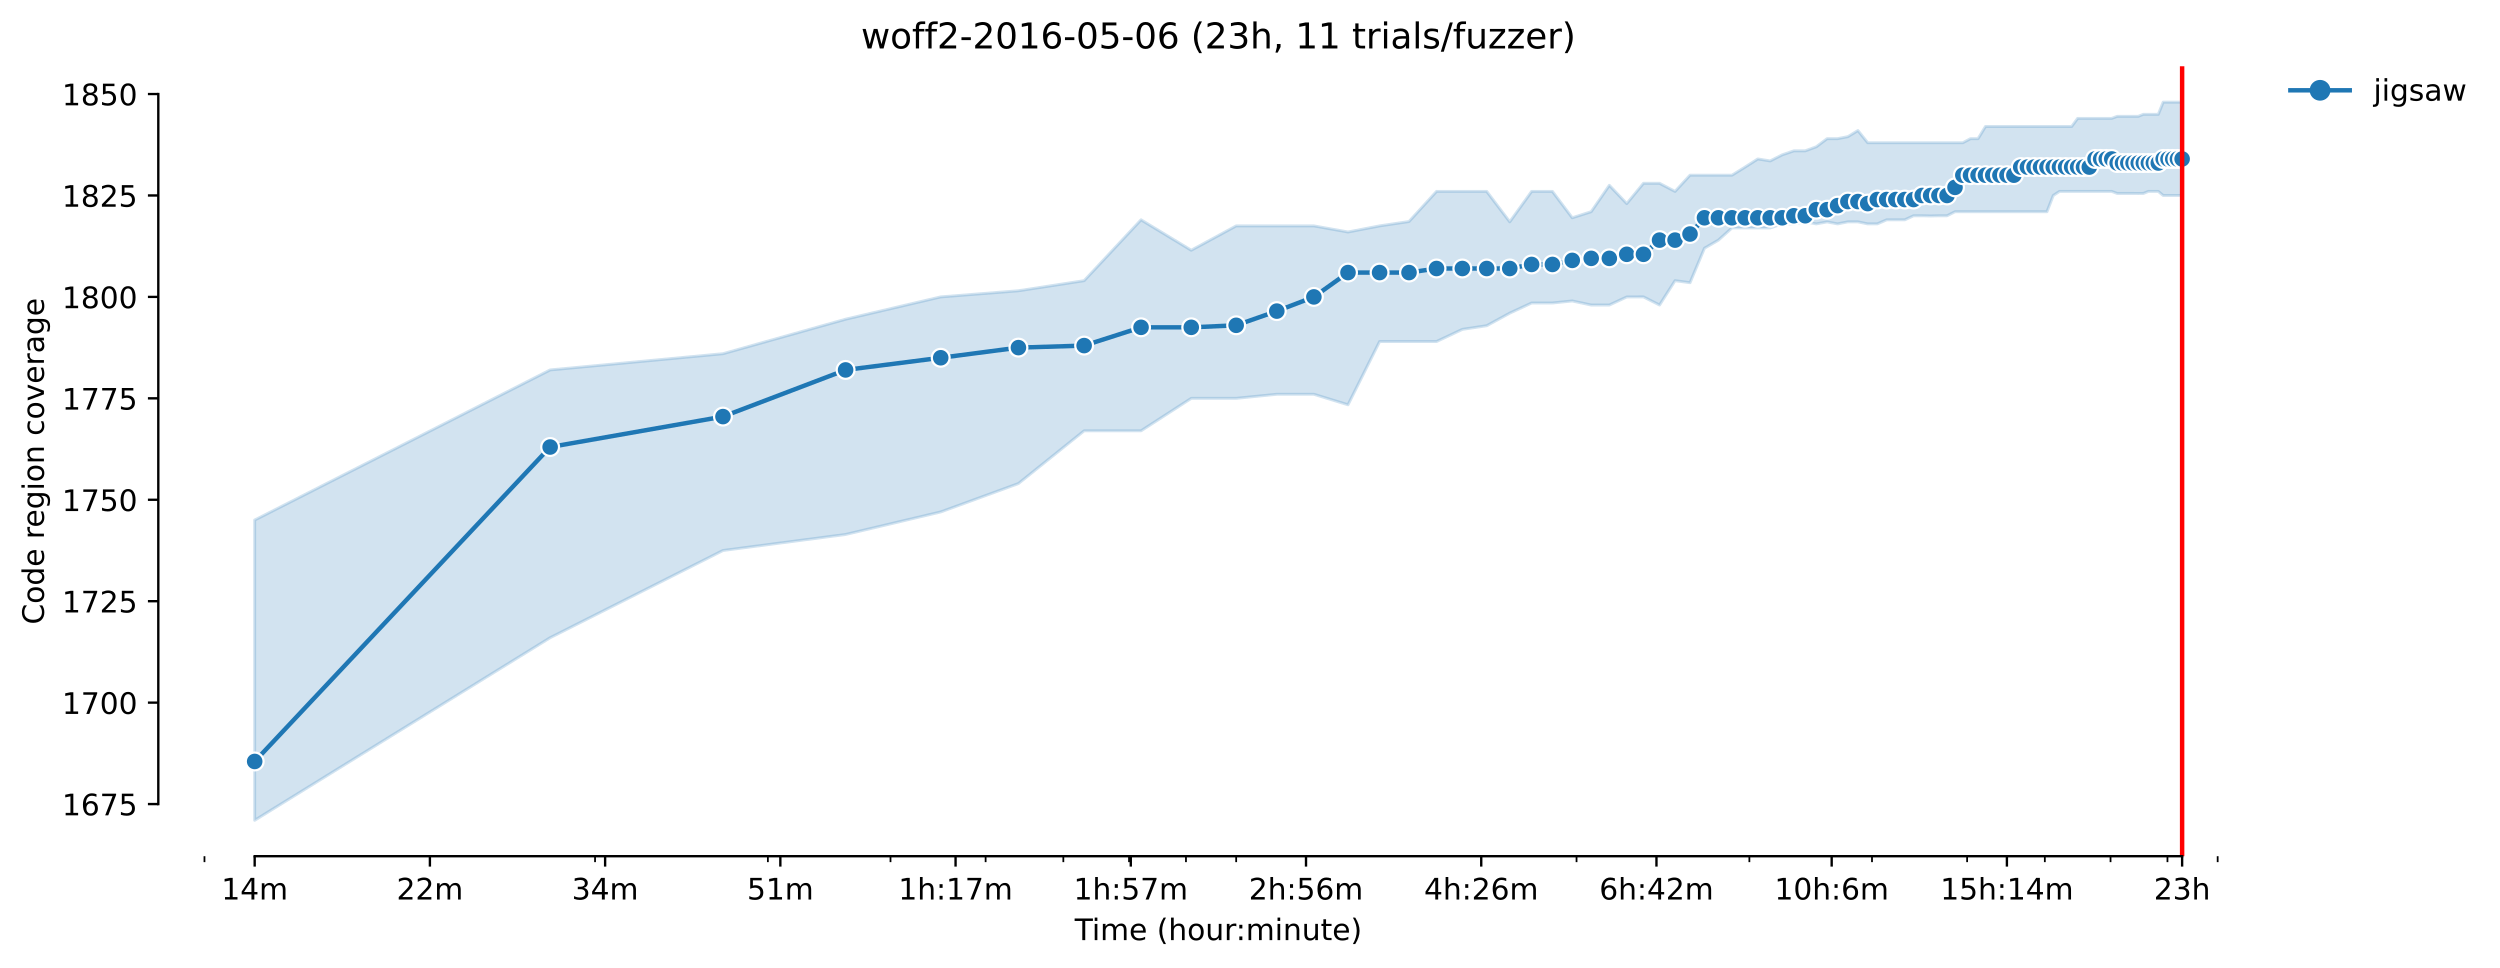 <?xml version="1.0" encoding="utf-8" standalone="no"?>
<!DOCTYPE svg PUBLIC "-//W3C//DTD SVG 1.1//EN"
  "http://www.w3.org/Graphics/SVG/1.1/DTD/svg11.dtd">
<!-- Created with matplotlib (https://matplotlib.org/) -->
<svg height="325.986pt" version="1.1" viewBox="0 0 842.188 325.986" width="842.188pt" xmlns="http://www.w3.org/2000/svg" xmlns:xlink="http://www.w3.org/1999/xlink">
 <defs>
  <style type="text/css">*{stroke-linecap:butt;stroke-linejoin:round;}</style>
 </defs>
 <g id="figure_1">
  <g id="patch_1">
   <path d="M 0 325.986 
L 842.188 325.986 
L 842.188 0 
L 0 0 
z
" style="fill:#ffffff;"/>
  </g>
  <g id="axes_1">
   <g id="patch_2">
    <path d="M 53.328 288.43 
L 767.568 288.43 
L 767.568 22.318 
L 53.328 22.318 
z
" style="fill:#ffffff;"/>
   </g>
   <g id="PolyCollection_1">
    <defs>
     <path d="M 85.794 -150.794 
L 85.794 -49.652 
L 185.326 -111.157 
L 243.55 -140.543 
L 284.859 -145.942 
L 316.902 -153.528 
L 343.082 -163.095 
L 365.218 -180.863 
L 384.392 -180.863 
L 401.305 -191.797 
L 416.435 -191.797 
L 430.121 -193.164 
L 442.615 -193.164 
L 454.109 -189.628 
L 464.751 -210.932 
L 474.658 -210.932 
L 483.925 -210.932 
L 492.631 -215.033 
L 500.838 -216.263 
L 508.602 -220.5 
L 515.968 -223.917 
L 522.974 -223.917 
L 529.654 -224.6 
L 536.037 -223.233 
L 542.148 -223.233 
L 548.01 -225.95 
L 553.642 -225.967 
L 559.061 -223.233 
L 564.284 -231.434 
L 569.323 -230.751 
L 574.191 -242.368 
L 578.899 -245.102 
L 583.458 -249.202 
L 587.877 -249.202 
L 592.164 -249.202 
L 596.326 -249.202 
L 600.371 -250.569 
L 604.306 -250.569 
L 608.135 -251.252 
L 611.865 -250.569 
L 615.501 -251.235 
L 619.046 -250.569 
L 622.507 -251.252 
L 625.885 -251.252 
L 629.187 -250.569 
L 632.414 -250.569 
L 635.57 -251.936 
L 638.658 -251.936 
L 641.681 -251.936 
L 644.642 -253.302 
L 647.543 -253.302 
L 650.387 -253.234 
L 653.175 -253.302 
L 655.91 -253.302 
L 658.594 -254.669 
L 661.229 -254.669 
L 663.817 -254.669 
L 666.358 -254.669 
L 668.855 -254.669 
L 671.31 -254.669 
L 673.724 -254.669 
L 676.097 -254.669 
L 678.432 -254.669 
L 680.73 -254.669 
L 682.991 -254.669 
L 685.217 -254.669 
L 687.41 -254.669 
L 689.569 -254.669 
L 691.696 -260.136 
L 693.793 -261.503 
L 695.859 -261.503 
L 697.896 -261.503 
L 699.904 -261.503 
L 701.885 -261.503 
L 703.839 -261.503 
L 705.766 -261.503 
L 707.668 -261.503 
L 709.545 -261.503 
L 711.398 -261.503 
L 713.227 -260.82 
L 715.033 -260.82 
L 716.817 -260.82 
L 718.579 -260.82 
L 720.32 -260.803 
L 722.04 -260.82 
L 723.739 -261.503 
L 725.418 -261.503 
L 727.078 -261.503 
L 728.72 -260.136 
L 730.342 -260.136 
L 731.947 -260.136 
L 733.533 -260.136 
L 735.103 -260.136 
L 735.103 -291.572 
L 735.103 -291.572 
L 733.533 -291.572 
L 731.947 -291.572 
L 730.342 -291.572 
L 728.72 -291.572 
L 727.078 -287.472 
L 725.418 -287.472 
L 723.739 -287.472 
L 722.04 -287.472 
L 720.32 -286.789 
L 718.579 -286.789 
L 716.817 -286.789 
L 715.033 -286.789 
L 713.227 -286.789 
L 711.398 -286.105 
L 709.545 -286.105 
L 707.668 -286.105 
L 705.766 -286.105 
L 703.839 -286.105 
L 701.885 -286.105 
L 699.904 -286.105 
L 697.896 -283.372 
L 695.859 -283.372 
L 693.793 -283.372 
L 691.696 -283.372 
L 689.569 -283.372 
L 687.41 -283.372 
L 685.217 -283.372 
L 682.991 -283.372 
L 680.73 -283.372 
L 678.432 -283.372 
L 676.097 -283.372 
L 673.724 -283.372 
L 671.31 -283.372 
L 668.855 -283.372 
L 666.358 -279.271 
L 663.817 -279.271 
L 661.229 -277.904 
L 658.594 -277.904 
L 655.91 -277.904 
L 653.175 -277.904 
L 650.387 -277.904 
L 647.543 -277.904 
L 644.642 -277.904 
L 641.681 -277.904 
L 638.658 -277.904 
L 635.57 -277.904 
L 632.414 -277.904 
L 629.187 -277.904 
L 625.885 -282.005 
L 622.507 -279.955 
L 619.046 -279.271 
L 615.501 -279.271 
L 611.865 -276.538 
L 608.135 -275.171 
L 604.306 -275.171 
L 600.371 -273.821 
L 596.326 -271.771 
L 592.164 -272.437 
L 587.877 -269.704 
L 583.458 -266.97 
L 578.899 -266.97 
L 574.191 -266.97 
L 569.323 -266.97 
L 564.284 -261.503 
L 559.061 -264.237 
L 553.642 -264.237 
L 548.01 -257.403 
L 542.148 -263.553 
L 536.037 -254.669 
L 529.654 -252.619 
L 522.974 -261.503 
L 515.968 -261.503 
L 508.602 -251.252 
L 500.838 -261.503 
L 492.631 -261.503 
L 483.925 -261.503 
L 474.658 -251.355 
L 464.751 -249.885 
L 454.109 -247.835 
L 442.615 -249.885 
L 430.121 -249.885 
L 416.435 -249.885 
L 401.305 -241.685 
L 384.392 -251.936 
L 365.218 -231.434 
L 343.082 -228.034 
L 316.902 -225.967 
L 284.859 -218.45 
L 243.55 -206.832 
L 185.326 -201.365 
L 85.794 -150.794 
z
" id="m6a0974ad6f" style="stroke:#1f77b4;stroke-opacity:0.2;"/>
    </defs>
    <g clip-path="url(#pe50d984e13)">
     <use style="fill:#1f77b4;fill-opacity:0.2;stroke:#1f77b4;stroke-opacity:0.2;" x="0" xlink:href="#m6a0974ad6f" y="325.986"/>
    </g>
   </g>
   <g id="matplotlib.axis_1">
    <g id="xtick_1">
     <g id="line2d_1">
      <defs>
       <path d="M 0 0 
L 0 3.5 
" id="m146c38cf4c" style="stroke:#000000;stroke-width:0.8;"/>
      </defs>
      <g>
       <use style="stroke:#000000;stroke-width:0.8;" x="85.794" xlink:href="#m146c38cf4c" y="288.43"/>
      </g>
     </g>
     <g id="text_1">
      <!-- 14m -->
      <g transform="translate(74.561 303.029)scale(0.1 -0.1)">
       <defs>
        <path d="M 12.406 8.297 
L 28.516 8.297 
L 28.516 63.922 
L 10.984 60.406 
L 10.984 69.391 
L 28.422 72.906 
L 38.281 72.906 
L 38.281 8.297 
L 54.391 8.297 
L 54.391 0 
L 12.406 0 
z
" id="DejaVuSans-49"/>
        <path d="M 37.797 64.312 
L 12.891 25.391 
L 37.797 25.391 
z
M 35.203 72.906 
L 47.609 72.906 
L 47.609 25.391 
L 58.016 25.391 
L 58.016 17.188 
L 47.609 17.188 
L 47.609 0 
L 37.797 0 
L 37.797 17.188 
L 4.891 17.188 
L 4.891 26.703 
z
" id="DejaVuSans-52"/>
        <path d="M 52 44.188 
Q 55.375 50.25 60.062 53.125 
Q 64.75 56 71.094 56 
Q 79.641 56 84.281 50.016 
Q 88.922 44.047 88.922 33.016 
L 88.922 0 
L 79.891 0 
L 79.891 32.719 
Q 79.891 40.578 77.094 44.375 
Q 74.312 48.188 68.609 48.188 
Q 61.625 48.188 57.562 43.547 
Q 53.516 38.922 53.516 30.906 
L 53.516 0 
L 44.484 0 
L 44.484 32.719 
Q 44.484 40.625 41.703 44.406 
Q 38.922 48.188 33.109 48.188 
Q 26.219 48.188 22.156 43.531 
Q 18.109 38.875 18.109 30.906 
L 18.109 0 
L 9.078 0 
L 9.078 54.688 
L 18.109 54.688 
L 18.109 46.188 
Q 21.188 51.219 25.484 53.609 
Q 29.781 56 35.688 56 
Q 41.656 56 45.828 52.969 
Q 50 49.953 52 44.188 
z
" id="DejaVuSans-109"/>
       </defs>
       <use xlink:href="#DejaVuSans-49"/>
       <use x="63.623" xlink:href="#DejaVuSans-52"/>
       <use x="127.246" xlink:href="#DejaVuSans-109"/>
      </g>
     </g>
    </g>
    <g id="xtick_2">
     <g id="line2d_2">
      <g>
       <use style="stroke:#000000;stroke-width:0.8;" x="144.822" xlink:href="#m146c38cf4c" y="288.43"/>
      </g>
     </g>
     <g id="text_2">
      <!-- 22m -->
      <g transform="translate(133.589 303.029)scale(0.1 -0.1)">
       <defs>
        <path d="M 19.188 8.297 
L 53.609 8.297 
L 53.609 0 
L 7.328 0 
L 7.328 8.297 
Q 12.938 14.109 22.625 23.891 
Q 32.328 33.688 34.812 36.531 
Q 39.547 41.844 41.422 45.531 
Q 43.312 49.219 43.312 52.781 
Q 43.312 58.594 39.234 62.25 
Q 35.156 65.922 28.609 65.922 
Q 23.969 65.922 18.812 64.312 
Q 13.672 62.703 7.812 59.422 
L 7.812 69.391 
Q 13.766 71.781 18.938 73 
Q 24.125 74.219 28.422 74.219 
Q 39.75 74.219 46.484 68.547 
Q 53.219 62.891 53.219 53.422 
Q 53.219 48.922 51.531 44.891 
Q 49.859 40.875 45.406 35.406 
Q 44.188 33.984 37.641 27.219 
Q 31.109 20.453 19.188 8.297 
z
" id="DejaVuSans-50"/>
       </defs>
       <use xlink:href="#DejaVuSans-50"/>
       <use x="63.623" xlink:href="#DejaVuSans-50"/>
       <use x="127.246" xlink:href="#DejaVuSans-109"/>
      </g>
     </g>
    </g>
    <g id="xtick_3">
     <g id="line2d_3">
      <g>
       <use style="stroke:#000000;stroke-width:0.8;" x="203.85" xlink:href="#m146c38cf4c" y="288.43"/>
      </g>
     </g>
     <g id="text_3">
      <!-- 34m -->
      <g transform="translate(192.617 303.029)scale(0.1 -0.1)">
       <defs>
        <path d="M 40.578 39.312 
Q 47.656 37.797 51.625 33 
Q 55.609 28.219 55.609 21.188 
Q 55.609 10.406 48.188 4.484 
Q 40.766 -1.422 27.094 -1.422 
Q 22.516 -1.422 17.656 -0.516 
Q 12.797 0.391 7.625 2.203 
L 7.625 11.719 
Q 11.719 9.328 16.594 8.109 
Q 21.484 6.891 26.812 6.891 
Q 36.078 6.891 40.938 10.547 
Q 45.797 14.203 45.797 21.188 
Q 45.797 27.641 41.281 31.266 
Q 36.766 34.906 28.719 34.906 
L 20.219 34.906 
L 20.219 43.016 
L 29.109 43.016 
Q 36.375 43.016 40.234 45.922 
Q 44.094 48.828 44.094 54.297 
Q 44.094 59.906 40.109 62.906 
Q 36.141 65.922 28.719 65.922 
Q 24.656 65.922 20.016 65.031 
Q 15.375 64.156 9.812 62.312 
L 9.812 71.094 
Q 15.438 72.656 20.344 73.438 
Q 25.25 74.219 29.594 74.219 
Q 40.828 74.219 47.359 69.109 
Q 53.906 64.016 53.906 55.328 
Q 53.906 49.266 50.438 45.094 
Q 46.969 40.922 40.578 39.312 
z
" id="DejaVuSans-51"/>
       </defs>
       <use xlink:href="#DejaVuSans-51"/>
       <use x="63.623" xlink:href="#DejaVuSans-52"/>
       <use x="127.246" xlink:href="#DejaVuSans-109"/>
      </g>
     </g>
    </g>
    <g id="xtick_4">
     <g id="line2d_4">
      <g>
       <use style="stroke:#000000;stroke-width:0.8;" x="262.878" xlink:href="#m146c38cf4c" y="288.43"/>
      </g>
     </g>
     <g id="text_4">
      <!-- 51m -->
      <g transform="translate(251.646 303.029)scale(0.1 -0.1)">
       <defs>
        <path d="M 10.797 72.906 
L 49.516 72.906 
L 49.516 64.594 
L 19.828 64.594 
L 19.828 46.734 
Q 21.969 47.469 24.109 47.828 
Q 26.266 48.188 28.422 48.188 
Q 40.625 48.188 47.75 41.5 
Q 54.891 34.812 54.891 23.391 
Q 54.891 11.625 47.562 5.094 
Q 40.234 -1.422 26.906 -1.422 
Q 22.312 -1.422 17.547 -0.641 
Q 12.797 0.141 7.719 1.703 
L 7.719 11.625 
Q 12.109 9.234 16.797 8.062 
Q 21.484 6.891 26.703 6.891 
Q 35.156 6.891 40.078 11.328 
Q 45.016 15.766 45.016 23.391 
Q 45.016 31 40.078 35.438 
Q 35.156 39.891 26.703 39.891 
Q 22.75 39.891 18.812 39.016 
Q 14.891 38.141 10.797 36.281 
z
" id="DejaVuSans-53"/>
       </defs>
       <use xlink:href="#DejaVuSans-53"/>
       <use x="63.623" xlink:href="#DejaVuSans-49"/>
       <use x="127.246" xlink:href="#DejaVuSans-109"/>
      </g>
     </g>
    </g>
    <g id="xtick_5">
     <g id="line2d_5">
      <g>
       <use style="stroke:#000000;stroke-width:0.8;" x="321.907" xlink:href="#m146c38cf4c" y="288.43"/>
      </g>
     </g>
     <g id="text_5">
      <!-- 1h:17m -->
      <g transform="translate(302.639 303.029)scale(0.1 -0.1)">
       <defs>
        <path d="M 54.891 33.016 
L 54.891 0 
L 45.906 0 
L 45.906 32.719 
Q 45.906 40.484 42.875 44.328 
Q 39.844 48.188 33.797 48.188 
Q 26.516 48.188 22.312 43.547 
Q 18.109 38.922 18.109 30.906 
L 18.109 0 
L 9.078 0 
L 9.078 75.984 
L 18.109 75.984 
L 18.109 46.188 
Q 21.344 51.125 25.703 53.562 
Q 30.078 56 35.797 56 
Q 45.219 56 50.047 50.172 
Q 54.891 44.344 54.891 33.016 
z
" id="DejaVuSans-104"/>
        <path d="M 11.719 12.406 
L 22.016 12.406 
L 22.016 0 
L 11.719 0 
z
M 11.719 51.703 
L 22.016 51.703 
L 22.016 39.312 
L 11.719 39.312 
z
" id="DejaVuSans-58"/>
        <path d="M 8.203 72.906 
L 55.078 72.906 
L 55.078 68.703 
L 28.609 0 
L 18.312 0 
L 43.219 64.594 
L 8.203 64.594 
z
" id="DejaVuSans-55"/>
       </defs>
       <use xlink:href="#DejaVuSans-49"/>
       <use x="63.623" xlink:href="#DejaVuSans-104"/>
       <use x="127.002" xlink:href="#DejaVuSans-58"/>
       <use x="160.693" xlink:href="#DejaVuSans-49"/>
       <use x="224.316" xlink:href="#DejaVuSans-55"/>
       <use x="287.939" xlink:href="#DejaVuSans-109"/>
      </g>
     </g>
    </g>
    <g id="xtick_6">
     <g id="line2d_6">
      <g>
       <use style="stroke:#000000;stroke-width:0.8;" x="380.935" xlink:href="#m146c38cf4c" y="288.43"/>
      </g>
     </g>
     <g id="text_6">
      <!-- 1h:57m -->
      <g transform="translate(361.668 303.029)scale(0.1 -0.1)">
       <use xlink:href="#DejaVuSans-49"/>
       <use x="63.623" xlink:href="#DejaVuSans-104"/>
       <use x="127.002" xlink:href="#DejaVuSans-58"/>
       <use x="160.693" xlink:href="#DejaVuSans-53"/>
       <use x="224.316" xlink:href="#DejaVuSans-55"/>
       <use x="287.939" xlink:href="#DejaVuSans-109"/>
      </g>
     </g>
    </g>
    <g id="xtick_7">
     <g id="line2d_7">
      <g>
       <use style="stroke:#000000;stroke-width:0.8;" x="439.963" xlink:href="#m146c38cf4c" y="288.43"/>
      </g>
     </g>
     <g id="text_7">
      <!-- 2h:56m -->
      <g transform="translate(420.696 303.029)scale(0.1 -0.1)">
       <defs>
        <path d="M 33.016 40.375 
Q 26.375 40.375 22.484 35.828 
Q 18.609 31.297 18.609 23.391 
Q 18.609 15.531 22.484 10.953 
Q 26.375 6.391 33.016 6.391 
Q 39.656 6.391 43.531 10.953 
Q 47.406 15.531 47.406 23.391 
Q 47.406 31.297 43.531 35.828 
Q 39.656 40.375 33.016 40.375 
z
M 52.594 71.297 
L 52.594 62.312 
Q 48.875 64.062 45.094 64.984 
Q 41.312 65.922 37.594 65.922 
Q 27.828 65.922 22.672 59.328 
Q 17.531 52.734 16.797 39.406 
Q 19.672 43.656 24.016 45.922 
Q 28.375 48.188 33.594 48.188 
Q 44.578 48.188 50.953 41.516 
Q 57.328 34.859 57.328 23.391 
Q 57.328 12.156 50.688 5.359 
Q 44.047 -1.422 33.016 -1.422 
Q 20.359 -1.422 13.672 8.266 
Q 6.984 17.969 6.984 36.375 
Q 6.984 53.656 15.188 63.938 
Q 23.391 74.219 37.203 74.219 
Q 40.922 74.219 44.703 73.484 
Q 48.484 72.75 52.594 71.297 
z
" id="DejaVuSans-54"/>
       </defs>
       <use xlink:href="#DejaVuSans-50"/>
       <use x="63.623" xlink:href="#DejaVuSans-104"/>
       <use x="127.002" xlink:href="#DejaVuSans-58"/>
       <use x="160.693" xlink:href="#DejaVuSans-53"/>
       <use x="224.316" xlink:href="#DejaVuSans-54"/>
       <use x="287.939" xlink:href="#DejaVuSans-109"/>
      </g>
     </g>
    </g>
    <g id="xtick_8">
     <g id="line2d_8">
      <g>
       <use style="stroke:#000000;stroke-width:0.8;" x="498.991" xlink:href="#m146c38cf4c" y="288.43"/>
      </g>
     </g>
     <g id="text_8">
      <!-- 4h:26m -->
      <g transform="translate(479.724 303.029)scale(0.1 -0.1)">
       <use xlink:href="#DejaVuSans-52"/>
       <use x="63.623" xlink:href="#DejaVuSans-104"/>
       <use x="127.002" xlink:href="#DejaVuSans-58"/>
       <use x="160.693" xlink:href="#DejaVuSans-50"/>
       <use x="224.316" xlink:href="#DejaVuSans-54"/>
       <use x="287.939" xlink:href="#DejaVuSans-109"/>
      </g>
     </g>
    </g>
    <g id="xtick_9">
     <g id="line2d_9">
      <g>
       <use style="stroke:#000000;stroke-width:0.8;" x="558.02" xlink:href="#m146c38cf4c" y="288.43"/>
      </g>
     </g>
     <g id="text_9">
      <!-- 6h:42m -->
      <g transform="translate(538.752 303.029)scale(0.1 -0.1)">
       <use xlink:href="#DejaVuSans-54"/>
       <use x="63.623" xlink:href="#DejaVuSans-104"/>
       <use x="127.002" xlink:href="#DejaVuSans-58"/>
       <use x="160.693" xlink:href="#DejaVuSans-52"/>
       <use x="224.316" xlink:href="#DejaVuSans-50"/>
       <use x="287.939" xlink:href="#DejaVuSans-109"/>
      </g>
     </g>
    </g>
    <g id="xtick_10">
     <g id="line2d_10">
      <g>
       <use style="stroke:#000000;stroke-width:0.8;" x="617.048" xlink:href="#m146c38cf4c" y="288.43"/>
      </g>
     </g>
     <g id="text_10">
      <!-- 10h:6m -->
      <g transform="translate(597.781 303.029)scale(0.1 -0.1)">
       <defs>
        <path d="M 31.781 66.406 
Q 24.172 66.406 20.328 58.906 
Q 16.5 51.422 16.5 36.375 
Q 16.5 21.391 20.328 13.891 
Q 24.172 6.391 31.781 6.391 
Q 39.453 6.391 43.281 13.891 
Q 47.125 21.391 47.125 36.375 
Q 47.125 51.422 43.281 58.906 
Q 39.453 66.406 31.781 66.406 
z
M 31.781 74.219 
Q 44.047 74.219 50.516 64.516 
Q 56.984 54.828 56.984 36.375 
Q 56.984 17.969 50.516 8.266 
Q 44.047 -1.422 31.781 -1.422 
Q 19.531 -1.422 13.062 8.266 
Q 6.594 17.969 6.594 36.375 
Q 6.594 54.828 13.062 64.516 
Q 19.531 74.219 31.781 74.219 
z
" id="DejaVuSans-48"/>
       </defs>
       <use xlink:href="#DejaVuSans-49"/>
       <use x="63.623" xlink:href="#DejaVuSans-48"/>
       <use x="127.246" xlink:href="#DejaVuSans-104"/>
       <use x="190.625" xlink:href="#DejaVuSans-58"/>
       <use x="224.316" xlink:href="#DejaVuSans-54"/>
       <use x="287.939" xlink:href="#DejaVuSans-109"/>
      </g>
     </g>
    </g>
    <g id="xtick_11">
     <g id="line2d_11">
      <g>
       <use style="stroke:#000000;stroke-width:0.8;" x="676.076" xlink:href="#m146c38cf4c" y="288.43"/>
      </g>
     </g>
     <g id="text_11">
      <!-- 15h:14m -->
      <g transform="translate(653.628 303.029)scale(0.1 -0.1)">
       <use xlink:href="#DejaVuSans-49"/>
       <use x="63.623" xlink:href="#DejaVuSans-53"/>
       <use x="127.246" xlink:href="#DejaVuSans-104"/>
       <use x="190.625" xlink:href="#DejaVuSans-58"/>
       <use x="224.316" xlink:href="#DejaVuSans-49"/>
       <use x="287.939" xlink:href="#DejaVuSans-52"/>
       <use x="351.562" xlink:href="#DejaVuSans-109"/>
      </g>
     </g>
    </g>
    <g id="xtick_12">
     <g id="line2d_12">
      <g>
       <use style="stroke:#000000;stroke-width:0.8;" x="735.104" xlink:href="#m146c38cf4c" y="288.43"/>
      </g>
     </g>
     <g id="text_12">
      <!-- 23h -->
      <g transform="translate(725.573 303.029)scale(0.1 -0.1)">
       <use xlink:href="#DejaVuSans-50"/>
       <use x="63.623" xlink:href="#DejaVuSans-51"/>
       <use x="127.246" xlink:href="#DejaVuSans-104"/>
      </g>
     </g>
    </g>
    <g id="xtick_13">
     <g id="line2d_13">
      <defs>
       <path d="M 0 0 
L 0 2 
" id="m4f43261b16" style="stroke:#000000;stroke-width:0.6;"/>
      </defs>
      <g>
       <use style="stroke:#000000;stroke-width:0.6;" x="68.88" xlink:href="#m4f43261b16" y="288.43"/>
      </g>
     </g>
    </g>
    <g id="xtick_14">
     <g id="line2d_14">
      <g>
       <use style="stroke:#000000;stroke-width:0.6;" x="200.456" xlink:href="#m4f43261b16" y="288.43"/>
      </g>
     </g>
    </g>
    <g id="xtick_15">
     <g id="line2d_15">
      <g>
       <use style="stroke:#000000;stroke-width:0.6;" x="258.679" xlink:href="#m4f43261b16" y="288.43"/>
      </g>
     </g>
    </g>
    <g id="xtick_16">
     <g id="line2d_16">
      <g>
       <use style="stroke:#000000;stroke-width:0.6;" x="299.989" xlink:href="#m4f43261b16" y="288.43"/>
      </g>
     </g>
    </g>
    <g id="xtick_17">
     <g id="line2d_17">
      <g>
       <use style="stroke:#000000;stroke-width:0.6;" x="332.031" xlink:href="#m4f43261b16" y="288.43"/>
      </g>
     </g>
    </g>
    <g id="xtick_18">
     <g id="line2d_18">
      <g>
       <use style="stroke:#000000;stroke-width:0.6;" x="358.212" xlink:href="#m4f43261b16" y="288.43"/>
      </g>
     </g>
    </g>
    <g id="xtick_19">
     <g id="line2d_19">
      <g>
       <use style="stroke:#000000;stroke-width:0.6;" x="380.347" xlink:href="#m4f43261b16" y="288.43"/>
      </g>
     </g>
    </g>
    <g id="xtick_20">
     <g id="line2d_20">
      <g>
       <use style="stroke:#000000;stroke-width:0.6;" x="399.522" xlink:href="#m4f43261b16" y="288.43"/>
      </g>
     </g>
    </g>
    <g id="xtick_21">
     <g id="line2d_21">
      <g>
       <use style="stroke:#000000;stroke-width:0.6;" x="416.435" xlink:href="#m4f43261b16" y="288.43"/>
      </g>
     </g>
    </g>
    <g id="xtick_22">
     <g id="line2d_22">
      <g>
       <use style="stroke:#000000;stroke-width:0.6;" x="531.097" xlink:href="#m4f43261b16" y="288.43"/>
      </g>
     </g>
    </g>
    <g id="xtick_23">
     <g id="line2d_23">
      <g>
       <use style="stroke:#000000;stroke-width:0.6;" x="589.32" xlink:href="#m4f43261b16" y="288.43"/>
      </g>
     </g>
    </g>
    <g id="xtick_24">
     <g id="line2d_24">
      <g>
       <use style="stroke:#000000;stroke-width:0.6;" x="630.63" xlink:href="#m4f43261b16" y="288.43"/>
      </g>
     </g>
    </g>
    <g id="xtick_25">
     <g id="line2d_25">
      <g>
       <use style="stroke:#000000;stroke-width:0.6;" x="662.672" xlink:href="#m4f43261b16" y="288.43"/>
      </g>
     </g>
    </g>
    <g id="xtick_26">
     <g id="line2d_26">
      <g>
       <use style="stroke:#000000;stroke-width:0.6;" x="688.853" xlink:href="#m4f43261b16" y="288.43"/>
      </g>
     </g>
    </g>
    <g id="xtick_27">
     <g id="line2d_27">
      <g>
       <use style="stroke:#000000;stroke-width:0.6;" x="710.988" xlink:href="#m4f43261b16" y="288.43"/>
      </g>
     </g>
    </g>
    <g id="xtick_28">
     <g id="line2d_28">
      <g>
       <use style="stroke:#000000;stroke-width:0.6;" x="730.163" xlink:href="#m4f43261b16" y="288.43"/>
      </g>
     </g>
    </g>
    <g id="xtick_29">
     <g id="line2d_29">
      <g>
       <use style="stroke:#000000;stroke-width:0.6;" x="747.076" xlink:href="#m4f43261b16" y="288.43"/>
      </g>
     </g>
    </g>
    <g id="text_13">
     <!-- Time (hour:minute) -->
     <g transform="translate(362.041 316.707)scale(0.1 -0.1)">
      <defs>
       <path d="M -0.297 72.906 
L 61.375 72.906 
L 61.375 64.594 
L 35.5 64.594 
L 35.5 0 
L 25.594 0 
L 25.594 64.594 
L -0.297 64.594 
z
" id="DejaVuSans-84"/>
       <path d="M 9.422 54.688 
L 18.406 54.688 
L 18.406 0 
L 9.422 0 
z
M 9.422 75.984 
L 18.406 75.984 
L 18.406 64.594 
L 9.422 64.594 
z
" id="DejaVuSans-105"/>
       <path d="M 56.203 29.594 
L 56.203 25.203 
L 14.891 25.203 
Q 15.484 15.922 20.484 11.062 
Q 25.484 6.203 34.422 6.203 
Q 39.594 6.203 44.453 7.469 
Q 49.312 8.734 54.109 11.281 
L 54.109 2.781 
Q 49.266 0.734 44.188 -0.344 
Q 39.109 -1.422 33.891 -1.422 
Q 20.797 -1.422 13.156 6.188 
Q 5.516 13.812 5.516 26.812 
Q 5.516 40.234 12.766 48.109 
Q 20.016 56 32.328 56 
Q 43.359 56 49.781 48.891 
Q 56.203 41.797 56.203 29.594 
z
M 47.219 32.234 
Q 47.125 39.594 43.094 43.984 
Q 39.062 48.391 32.422 48.391 
Q 24.906 48.391 20.391 44.141 
Q 15.875 39.891 15.188 32.172 
z
" id="DejaVuSans-101"/>
       <path id="DejaVuSans-32"/>
       <path d="M 31 75.875 
Q 24.469 64.656 21.281 53.656 
Q 18.109 42.672 18.109 31.391 
Q 18.109 20.125 21.312 9.062 
Q 24.516 -2 31 -13.188 
L 23.188 -13.188 
Q 15.875 -1.703 12.234 9.375 
Q 8.594 20.453 8.594 31.391 
Q 8.594 42.281 12.203 53.312 
Q 15.828 64.359 23.188 75.875 
z
" id="DejaVuSans-40"/>
       <path d="M 30.609 48.391 
Q 23.391 48.391 19.188 42.75 
Q 14.984 37.109 14.984 27.297 
Q 14.984 17.484 19.156 11.844 
Q 23.344 6.203 30.609 6.203 
Q 37.797 6.203 41.984 11.859 
Q 46.188 17.531 46.188 27.297 
Q 46.188 37.016 41.984 42.703 
Q 37.797 48.391 30.609 48.391 
z
M 30.609 56 
Q 42.328 56 49.016 48.375 
Q 55.719 40.766 55.719 27.297 
Q 55.719 13.875 49.016 6.219 
Q 42.328 -1.422 30.609 -1.422 
Q 18.844 -1.422 12.172 6.219 
Q 5.516 13.875 5.516 27.297 
Q 5.516 40.766 12.172 48.375 
Q 18.844 56 30.609 56 
z
" id="DejaVuSans-111"/>
       <path d="M 8.5 21.578 
L 8.5 54.688 
L 17.484 54.688 
L 17.484 21.922 
Q 17.484 14.156 20.5 10.266 
Q 23.531 6.391 29.594 6.391 
Q 36.859 6.391 41.078 11.031 
Q 45.312 15.672 45.312 23.688 
L 45.312 54.688 
L 54.297 54.688 
L 54.297 0 
L 45.312 0 
L 45.312 8.406 
Q 42.047 3.422 37.719 1 
Q 33.406 -1.422 27.688 -1.422 
Q 18.266 -1.422 13.375 4.438 
Q 8.5 10.297 8.5 21.578 
z
M 31.109 56 
z
" id="DejaVuSans-117"/>
       <path d="M 41.109 46.297 
Q 39.594 47.172 37.812 47.578 
Q 36.031 48 33.891 48 
Q 26.266 48 22.188 43.047 
Q 18.109 38.094 18.109 28.812 
L 18.109 0 
L 9.078 0 
L 9.078 54.688 
L 18.109 54.688 
L 18.109 46.188 
Q 20.953 51.172 25.484 53.578 
Q 30.031 56 36.531 56 
Q 37.453 56 38.578 55.875 
Q 39.703 55.766 41.062 55.516 
z
" id="DejaVuSans-114"/>
       <path d="M 54.891 33.016 
L 54.891 0 
L 45.906 0 
L 45.906 32.719 
Q 45.906 40.484 42.875 44.328 
Q 39.844 48.188 33.797 48.188 
Q 26.516 48.188 22.312 43.547 
Q 18.109 38.922 18.109 30.906 
L 18.109 0 
L 9.078 0 
L 9.078 54.688 
L 18.109 54.688 
L 18.109 46.188 
Q 21.344 51.125 25.703 53.562 
Q 30.078 56 35.797 56 
Q 45.219 56 50.047 50.172 
Q 54.891 44.344 54.891 33.016 
z
" id="DejaVuSans-110"/>
       <path d="M 18.312 70.219 
L 18.312 54.688 
L 36.812 54.688 
L 36.812 47.703 
L 18.312 47.703 
L 18.312 18.016 
Q 18.312 11.328 20.141 9.422 
Q 21.969 7.516 27.594 7.516 
L 36.812 7.516 
L 36.812 0 
L 27.594 0 
Q 17.188 0 13.234 3.875 
Q 9.281 7.766 9.281 18.016 
L 9.281 47.703 
L 2.688 47.703 
L 2.688 54.688 
L 9.281 54.688 
L 9.281 70.219 
z
" id="DejaVuSans-116"/>
       <path d="M 8.016 75.875 
L 15.828 75.875 
Q 23.141 64.359 26.781 53.312 
Q 30.422 42.281 30.422 31.391 
Q 30.422 20.453 26.781 9.375 
Q 23.141 -1.703 15.828 -13.188 
L 8.016 -13.188 
Q 14.5 -2 17.703 9.062 
Q 20.906 20.125 20.906 31.391 
Q 20.906 42.672 17.703 53.656 
Q 14.5 64.656 8.016 75.875 
z
" id="DejaVuSans-41"/>
      </defs>
      <use xlink:href="#DejaVuSans-84"/>
      <use x="57.959" xlink:href="#DejaVuSans-105"/>
      <use x="85.742" xlink:href="#DejaVuSans-109"/>
      <use x="183.154" xlink:href="#DejaVuSans-101"/>
      <use x="244.678" xlink:href="#DejaVuSans-32"/>
      <use x="276.465" xlink:href="#DejaVuSans-40"/>
      <use x="315.479" xlink:href="#DejaVuSans-104"/>
      <use x="378.857" xlink:href="#DejaVuSans-111"/>
      <use x="440.039" xlink:href="#DejaVuSans-117"/>
      <use x="503.418" xlink:href="#DejaVuSans-114"/>
      <use x="542.781" xlink:href="#DejaVuSans-58"/>
      <use x="576.473" xlink:href="#DejaVuSans-109"/>
      <use x="673.885" xlink:href="#DejaVuSans-105"/>
      <use x="701.668" xlink:href="#DejaVuSans-110"/>
      <use x="765.047" xlink:href="#DejaVuSans-117"/>
      <use x="828.426" xlink:href="#DejaVuSans-116"/>
      <use x="867.635" xlink:href="#DejaVuSans-101"/>
      <use x="929.158" xlink:href="#DejaVuSans-41"/>
     </g>
    </g>
   </g>
   <g id="matplotlib.axis_2">
    <g id="ytick_1">
     <g id="line2d_30">
      <defs>
       <path d="M 0 0 
L -3.5 0 
" id="ma3f936cadd" style="stroke:#000000;stroke-width:0.8;"/>
      </defs>
      <g>
       <use style="stroke:#000000;stroke-width:0.8;" x="53.328" xlink:href="#ma3f936cadd" y="270.867"/>
      </g>
     </g>
     <g id="text_14">
      <!-- 1675 -->
      <g transform="translate(20.878 274.666)scale(0.1 -0.1)">
       <use xlink:href="#DejaVuSans-49"/>
       <use x="63.623" xlink:href="#DejaVuSans-54"/>
       <use x="127.246" xlink:href="#DejaVuSans-55"/>
       <use x="190.869" xlink:href="#DejaVuSans-53"/>
      </g>
     </g>
    </g>
    <g id="ytick_2">
     <g id="line2d_31">
      <g>
       <use style="stroke:#000000;stroke-width:0.8;" x="53.328" xlink:href="#ma3f936cadd" y="236.698"/>
      </g>
     </g>
     <g id="text_15">
      <!-- 1700 -->
      <g transform="translate(20.878 240.497)scale(0.1 -0.1)">
       <use xlink:href="#DejaVuSans-49"/>
       <use x="63.623" xlink:href="#DejaVuSans-55"/>
       <use x="127.246" xlink:href="#DejaVuSans-48"/>
       <use x="190.869" xlink:href="#DejaVuSans-48"/>
      </g>
     </g>
    </g>
    <g id="ytick_3">
     <g id="line2d_32">
      <g>
       <use style="stroke:#000000;stroke-width:0.8;" x="53.328" xlink:href="#ma3f936cadd" y="202.528"/>
      </g>
     </g>
     <g id="text_16">
      <!-- 1725 -->
      <g transform="translate(20.878 206.327)scale(0.1 -0.1)">
       <use xlink:href="#DejaVuSans-49"/>
       <use x="63.623" xlink:href="#DejaVuSans-55"/>
       <use x="127.246" xlink:href="#DejaVuSans-50"/>
       <use x="190.869" xlink:href="#DejaVuSans-53"/>
      </g>
     </g>
    </g>
    <g id="ytick_4">
     <g id="line2d_33">
      <g>
       <use style="stroke:#000000;stroke-width:0.8;" x="53.328" xlink:href="#ma3f936cadd" y="168.359"/>
      </g>
     </g>
     <g id="text_17">
      <!-- 1750 -->
      <g transform="translate(20.878 172.158)scale(0.1 -0.1)">
       <use xlink:href="#DejaVuSans-49"/>
       <use x="63.623" xlink:href="#DejaVuSans-55"/>
       <use x="127.246" xlink:href="#DejaVuSans-53"/>
       <use x="190.869" xlink:href="#DejaVuSans-48"/>
      </g>
     </g>
    </g>
    <g id="ytick_5">
     <g id="line2d_34">
      <g>
       <use style="stroke:#000000;stroke-width:0.8;" x="53.328" xlink:href="#ma3f936cadd" y="134.189"/>
      </g>
     </g>
     <g id="text_18">
      <!-- 1775 -->
      <g transform="translate(20.878 137.988)scale(0.1 -0.1)">
       <use xlink:href="#DejaVuSans-49"/>
       <use x="63.623" xlink:href="#DejaVuSans-55"/>
       <use x="127.246" xlink:href="#DejaVuSans-55"/>
       <use x="190.869" xlink:href="#DejaVuSans-53"/>
      </g>
     </g>
    </g>
    <g id="ytick_6">
     <g id="line2d_35">
      <g>
       <use style="stroke:#000000;stroke-width:0.8;" x="53.328" xlink:href="#ma3f936cadd" y="100.02"/>
      </g>
     </g>
     <g id="text_19">
      <!-- 1800 -->
      <g transform="translate(20.878 103.819)scale(0.1 -0.1)">
       <defs>
        <path d="M 31.781 34.625 
Q 24.75 34.625 20.719 30.859 
Q 16.703 27.094 16.703 20.516 
Q 16.703 13.922 20.719 10.156 
Q 24.75 6.391 31.781 6.391 
Q 38.812 6.391 42.859 10.172 
Q 46.922 13.969 46.922 20.516 
Q 46.922 27.094 42.891 30.859 
Q 38.875 34.625 31.781 34.625 
z
M 21.922 38.812 
Q 15.578 40.375 12.031 44.719 
Q 8.5 49.078 8.5 55.328 
Q 8.5 64.062 14.719 69.141 
Q 20.953 74.219 31.781 74.219 
Q 42.672 74.219 48.875 69.141 
Q 55.078 64.062 55.078 55.328 
Q 55.078 49.078 51.531 44.719 
Q 48 40.375 41.703 38.812 
Q 48.828 37.156 52.797 32.312 
Q 56.781 27.484 56.781 20.516 
Q 56.781 9.906 50.312 4.234 
Q 43.844 -1.422 31.781 -1.422 
Q 19.734 -1.422 13.25 4.234 
Q 6.781 9.906 6.781 20.516 
Q 6.781 27.484 10.781 32.312 
Q 14.797 37.156 21.922 38.812 
z
M 18.312 54.391 
Q 18.312 48.734 21.844 45.562 
Q 25.391 42.391 31.781 42.391 
Q 38.141 42.391 41.719 45.562 
Q 45.312 48.734 45.312 54.391 
Q 45.312 60.062 41.719 63.234 
Q 38.141 66.406 31.781 66.406 
Q 25.391 66.406 21.844 63.234 
Q 18.312 60.062 18.312 54.391 
z
" id="DejaVuSans-56"/>
       </defs>
       <use xlink:href="#DejaVuSans-49"/>
       <use x="63.623" xlink:href="#DejaVuSans-56"/>
       <use x="127.246" xlink:href="#DejaVuSans-48"/>
       <use x="190.869" xlink:href="#DejaVuSans-48"/>
      </g>
     </g>
    </g>
    <g id="ytick_7">
     <g id="line2d_36">
      <g>
       <use style="stroke:#000000;stroke-width:0.8;" x="53.328" xlink:href="#ma3f936cadd" y="65.85"/>
      </g>
     </g>
     <g id="text_20">
      <!-- 1825 -->
      <g transform="translate(20.878 69.649)scale(0.1 -0.1)">
       <use xlink:href="#DejaVuSans-49"/>
       <use x="63.623" xlink:href="#DejaVuSans-56"/>
       <use x="127.246" xlink:href="#DejaVuSans-50"/>
       <use x="190.869" xlink:href="#DejaVuSans-53"/>
      </g>
     </g>
    </g>
    <g id="ytick_8">
     <g id="line2d_37">
      <g>
       <use style="stroke:#000000;stroke-width:0.8;" x="53.328" xlink:href="#ma3f936cadd" y="31.681"/>
      </g>
     </g>
     <g id="text_21">
      <!-- 1850 -->
      <g transform="translate(20.878 35.48)scale(0.1 -0.1)">
       <use xlink:href="#DejaVuSans-49"/>
       <use x="63.623" xlink:href="#DejaVuSans-56"/>
       <use x="127.246" xlink:href="#DejaVuSans-53"/>
       <use x="190.869" xlink:href="#DejaVuSans-48"/>
      </g>
     </g>
    </g>
    <g id="text_22">
     <!-- Code region coverage -->
     <g transform="translate(14.798 210.38)rotate(-90)scale(0.1 -0.1)">
      <defs>
       <path d="M 64.406 67.281 
L 64.406 56.891 
Q 59.422 61.531 53.781 63.812 
Q 48.141 66.109 41.797 66.109 
Q 29.297 66.109 22.656 58.469 
Q 16.016 50.828 16.016 36.375 
Q 16.016 21.969 22.656 14.328 
Q 29.297 6.688 41.797 6.688 
Q 48.141 6.688 53.781 8.984 
Q 59.422 11.281 64.406 15.922 
L 64.406 5.609 
Q 59.234 2.094 53.438 0.328 
Q 47.656 -1.422 41.219 -1.422 
Q 24.656 -1.422 15.125 8.703 
Q 5.609 18.844 5.609 36.375 
Q 5.609 53.953 15.125 64.078 
Q 24.656 74.219 41.219 74.219 
Q 47.75 74.219 53.531 72.484 
Q 59.328 70.75 64.406 67.281 
z
" id="DejaVuSans-67"/>
       <path d="M 45.406 46.391 
L 45.406 75.984 
L 54.391 75.984 
L 54.391 0 
L 45.406 0 
L 45.406 8.203 
Q 42.578 3.328 38.25 0.953 
Q 33.938 -1.422 27.875 -1.422 
Q 17.969 -1.422 11.734 6.484 
Q 5.516 14.406 5.516 27.297 
Q 5.516 40.188 11.734 48.094 
Q 17.969 56 27.875 56 
Q 33.938 56 38.25 53.625 
Q 42.578 51.266 45.406 46.391 
z
M 14.797 27.297 
Q 14.797 17.391 18.875 11.75 
Q 22.953 6.109 30.078 6.109 
Q 37.203 6.109 41.297 11.75 
Q 45.406 17.391 45.406 27.297 
Q 45.406 37.203 41.297 42.844 
Q 37.203 48.484 30.078 48.484 
Q 22.953 48.484 18.875 42.844 
Q 14.797 37.203 14.797 27.297 
z
" id="DejaVuSans-100"/>
       <path d="M 45.406 27.984 
Q 45.406 37.75 41.375 43.109 
Q 37.359 48.484 30.078 48.484 
Q 22.859 48.484 18.828 43.109 
Q 14.797 37.75 14.797 27.984 
Q 14.797 18.266 18.828 12.891 
Q 22.859 7.516 30.078 7.516 
Q 37.359 7.516 41.375 12.891 
Q 45.406 18.266 45.406 27.984 
z
M 54.391 6.781 
Q 54.391 -7.172 48.188 -13.984 
Q 42 -20.797 29.203 -20.797 
Q 24.469 -20.797 20.266 -20.094 
Q 16.062 -19.391 12.109 -17.922 
L 12.109 -9.188 
Q 16.062 -11.328 19.922 -12.344 
Q 23.781 -13.375 27.781 -13.375 
Q 36.625 -13.375 41.016 -8.766 
Q 45.406 -4.156 45.406 5.172 
L 45.406 9.625 
Q 42.625 4.781 38.281 2.391 
Q 33.938 0 27.875 0 
Q 17.828 0 11.672 7.656 
Q 5.516 15.328 5.516 27.984 
Q 5.516 40.672 11.672 48.328 
Q 17.828 56 27.875 56 
Q 33.938 56 38.281 53.609 
Q 42.625 51.219 45.406 46.391 
L 45.406 54.688 
L 54.391 54.688 
z
" id="DejaVuSans-103"/>
       <path d="M 48.781 52.594 
L 48.781 44.188 
Q 44.969 46.297 41.141 47.344 
Q 37.312 48.391 33.406 48.391 
Q 24.656 48.391 19.812 42.844 
Q 14.984 37.312 14.984 27.297 
Q 14.984 17.281 19.812 11.734 
Q 24.656 6.203 33.406 6.203 
Q 37.312 6.203 41.141 7.25 
Q 44.969 8.297 48.781 10.406 
L 48.781 2.094 
Q 45.016 0.344 40.984 -0.531 
Q 36.969 -1.422 32.422 -1.422 
Q 20.062 -1.422 12.781 6.344 
Q 5.516 14.109 5.516 27.297 
Q 5.516 40.672 12.859 48.328 
Q 20.219 56 33.016 56 
Q 37.156 56 41.109 55.141 
Q 45.062 54.297 48.781 52.594 
z
" id="DejaVuSans-99"/>
       <path d="M 2.984 54.688 
L 12.5 54.688 
L 29.594 8.797 
L 46.688 54.688 
L 56.203 54.688 
L 35.688 0 
L 23.484 0 
z
" id="DejaVuSans-118"/>
       <path d="M 34.281 27.484 
Q 23.391 27.484 19.188 25 
Q 14.984 22.516 14.984 16.5 
Q 14.984 11.719 18.141 8.906 
Q 21.297 6.109 26.703 6.109 
Q 34.188 6.109 38.703 11.406 
Q 43.219 16.703 43.219 25.484 
L 43.219 27.484 
z
M 52.203 31.203 
L 52.203 0 
L 43.219 0 
L 43.219 8.297 
Q 40.141 3.328 35.547 0.953 
Q 30.953 -1.422 24.312 -1.422 
Q 15.922 -1.422 10.953 3.297 
Q 6 8.016 6 15.922 
Q 6 25.141 12.172 29.828 
Q 18.359 34.516 30.609 34.516 
L 43.219 34.516 
L 43.219 35.406 
Q 43.219 41.609 39.141 45 
Q 35.062 48.391 27.688 48.391 
Q 23 48.391 18.547 47.266 
Q 14.109 46.141 10.016 43.891 
L 10.016 52.203 
Q 14.938 54.109 19.578 55.047 
Q 24.219 56 28.609 56 
Q 40.484 56 46.344 49.844 
Q 52.203 43.703 52.203 31.203 
z
" id="DejaVuSans-97"/>
      </defs>
      <use xlink:href="#DejaVuSans-67"/>
      <use x="69.824" xlink:href="#DejaVuSans-111"/>
      <use x="131.006" xlink:href="#DejaVuSans-100"/>
      <use x="194.482" xlink:href="#DejaVuSans-101"/>
      <use x="256.006" xlink:href="#DejaVuSans-32"/>
      <use x="287.793" xlink:href="#DejaVuSans-114"/>
      <use x="326.656" xlink:href="#DejaVuSans-101"/>
      <use x="388.18" xlink:href="#DejaVuSans-103"/>
      <use x="451.656" xlink:href="#DejaVuSans-105"/>
      <use x="479.439" xlink:href="#DejaVuSans-111"/>
      <use x="540.621" xlink:href="#DejaVuSans-110"/>
      <use x="604" xlink:href="#DejaVuSans-32"/>
      <use x="635.787" xlink:href="#DejaVuSans-99"/>
      <use x="690.768" xlink:href="#DejaVuSans-111"/>
      <use x="751.949" xlink:href="#DejaVuSans-118"/>
      <use x="811.129" xlink:href="#DejaVuSans-101"/>
      <use x="872.652" xlink:href="#DejaVuSans-114"/>
      <use x="913.766" xlink:href="#DejaVuSans-97"/>
      <use x="975.045" xlink:href="#DejaVuSans-103"/>
      <use x="1038.521" xlink:href="#DejaVuSans-101"/>
     </g>
    </g>
   </g>
   <g id="line2d_38">
    <path clip-path="url(#pe50d984e13)" d="M 85.794 256.516 
L 185.326 150.59 
L 243.55 140.34 
L 284.859 124.622 
L 316.902 120.521 
L 343.082 117.104 
L 365.218 116.421 
L 384.392 110.27 
L 401.305 110.27 
L 416.435 109.587 
L 430.121 104.803 
L 442.615 100.02 
L 454.109 91.819 
L 464.751 91.819 
L 474.658 91.819 
L 483.925 90.452 
L 492.631 90.452 
L 500.838 90.452 
L 508.602 90.452 
L 515.968 89.085 
L 522.974 89.085 
L 529.654 87.719 
L 536.037 87.035 
L 542.148 87.035 
L 548.01 85.668 
L 553.642 85.668 
L 559.061 80.885 
L 564.284 80.885 
L 569.323 78.834 
L 574.191 73.367 
L 578.899 73.367 
L 583.458 73.367 
L 587.877 73.367 
L 592.164 73.367 
L 596.326 73.367 
L 600.371 73.367 
L 604.306 72.684 
L 608.135 72.684 
L 611.865 70.634 
L 615.501 70.634 
L 619.046 69.267 
L 622.507 67.9 
L 625.885 67.9 
L 629.187 68.584 
L 632.414 67.217 
L 635.57 67.217 
L 638.658 67.217 
L 641.681 67.217 
L 644.642 67.217 
L 647.543 65.85 
L 650.387 65.85 
L 653.175 65.85 
L 655.91 65.85 
L 658.594 63.116 
L 661.229 59.016 
L 663.817 59.016 
L 666.358 59.016 
L 668.855 59.016 
L 671.31 59.016 
L 673.724 59.016 
L 676.097 59.016 
L 678.432 59.016 
L 680.73 56.283 
L 682.991 56.283 
L 685.217 56.283 
L 687.41 56.283 
L 689.569 56.283 
L 691.696 56.283 
L 693.793 56.283 
L 695.859 56.283 
L 697.896 56.283 
L 699.904 56.283 
L 701.885 56.283 
L 703.839 56.283 
L 705.766 53.549 
L 707.668 53.549 
L 709.545 53.549 
L 711.398 53.549 
L 713.227 54.916 
L 715.033 54.916 
L 716.817 54.916 
L 718.579 54.916 
L 720.32 54.916 
L 722.04 54.916 
L 723.739 54.916 
L 725.418 54.916 
L 727.078 54.916 
L 728.72 53.549 
L 730.342 53.549 
L 731.947 53.549 
L 733.533 53.549 
L 735.103 53.549 
" style="fill:none;stroke:#1f77b4;stroke-linecap:square;stroke-width:1.5;"/>
    <defs>
     <path d="M 0 3 
C 0.796 3 1.559 2.684 2.121 2.121 
C 2.684 1.559 3 0.796 3 0 
C 3 -0.796 2.684 -1.559 2.121 -2.121 
C 1.559 -2.684 0.796 -3 0 -3 
C -0.796 -3 -1.559 -2.684 -2.121 -2.121 
C -2.684 -1.559 -3 -0.796 -3 0 
C -3 0.796 -2.684 1.559 -2.121 2.121 
C -1.559 2.684 -0.796 3 0 3 
z
" id="m5c819012ca" style="stroke:#ffffff;stroke-width:0.75;"/>
    </defs>
    <g clip-path="url(#pe50d984e13)">
     <use style="fill:#1f77b4;stroke:#ffffff;stroke-width:0.75;" x="85.794" xlink:href="#m5c819012ca" y="256.516"/>
     <use style="fill:#1f77b4;stroke:#ffffff;stroke-width:0.75;" x="185.326" xlink:href="#m5c819012ca" y="150.59"/>
     <use style="fill:#1f77b4;stroke:#ffffff;stroke-width:0.75;" x="243.55" xlink:href="#m5c819012ca" y="140.34"/>
     <use style="fill:#1f77b4;stroke:#ffffff;stroke-width:0.75;" x="284.859" xlink:href="#m5c819012ca" y="124.622"/>
     <use style="fill:#1f77b4;stroke:#ffffff;stroke-width:0.75;" x="316.902" xlink:href="#m5c819012ca" y="120.521"/>
     <use style="fill:#1f77b4;stroke:#ffffff;stroke-width:0.75;" x="343.082" xlink:href="#m5c819012ca" y="117.104"/>
     <use style="fill:#1f77b4;stroke:#ffffff;stroke-width:0.75;" x="365.218" xlink:href="#m5c819012ca" y="116.421"/>
     <use style="fill:#1f77b4;stroke:#ffffff;stroke-width:0.75;" x="384.392" xlink:href="#m5c819012ca" y="110.27"/>
     <use style="fill:#1f77b4;stroke:#ffffff;stroke-width:0.75;" x="401.305" xlink:href="#m5c819012ca" y="110.27"/>
     <use style="fill:#1f77b4;stroke:#ffffff;stroke-width:0.75;" x="416.435" xlink:href="#m5c819012ca" y="109.587"/>
     <use style="fill:#1f77b4;stroke:#ffffff;stroke-width:0.75;" x="430.121" xlink:href="#m5c819012ca" y="104.803"/>
     <use style="fill:#1f77b4;stroke:#ffffff;stroke-width:0.75;" x="442.615" xlink:href="#m5c819012ca" y="100.02"/>
     <use style="fill:#1f77b4;stroke:#ffffff;stroke-width:0.75;" x="454.109" xlink:href="#m5c819012ca" y="91.819"/>
     <use style="fill:#1f77b4;stroke:#ffffff;stroke-width:0.75;" x="464.751" xlink:href="#m5c819012ca" y="91.819"/>
     <use style="fill:#1f77b4;stroke:#ffffff;stroke-width:0.75;" x="474.658" xlink:href="#m5c819012ca" y="91.819"/>
     <use style="fill:#1f77b4;stroke:#ffffff;stroke-width:0.75;" x="483.925" xlink:href="#m5c819012ca" y="90.452"/>
     <use style="fill:#1f77b4;stroke:#ffffff;stroke-width:0.75;" x="492.631" xlink:href="#m5c819012ca" y="90.452"/>
     <use style="fill:#1f77b4;stroke:#ffffff;stroke-width:0.75;" x="500.838" xlink:href="#m5c819012ca" y="90.452"/>
     <use style="fill:#1f77b4;stroke:#ffffff;stroke-width:0.75;" x="508.602" xlink:href="#m5c819012ca" y="90.452"/>
     <use style="fill:#1f77b4;stroke:#ffffff;stroke-width:0.75;" x="515.968" xlink:href="#m5c819012ca" y="89.085"/>
     <use style="fill:#1f77b4;stroke:#ffffff;stroke-width:0.75;" x="522.974" xlink:href="#m5c819012ca" y="89.085"/>
     <use style="fill:#1f77b4;stroke:#ffffff;stroke-width:0.75;" x="529.654" xlink:href="#m5c819012ca" y="87.719"/>
     <use style="fill:#1f77b4;stroke:#ffffff;stroke-width:0.75;" x="536.037" xlink:href="#m5c819012ca" y="87.035"/>
     <use style="fill:#1f77b4;stroke:#ffffff;stroke-width:0.75;" x="542.148" xlink:href="#m5c819012ca" y="87.035"/>
     <use style="fill:#1f77b4;stroke:#ffffff;stroke-width:0.75;" x="548.01" xlink:href="#m5c819012ca" y="85.668"/>
     <use style="fill:#1f77b4;stroke:#ffffff;stroke-width:0.75;" x="553.642" xlink:href="#m5c819012ca" y="85.668"/>
     <use style="fill:#1f77b4;stroke:#ffffff;stroke-width:0.75;" x="559.061" xlink:href="#m5c819012ca" y="80.885"/>
     <use style="fill:#1f77b4;stroke:#ffffff;stroke-width:0.75;" x="564.284" xlink:href="#m5c819012ca" y="80.885"/>
     <use style="fill:#1f77b4;stroke:#ffffff;stroke-width:0.75;" x="569.323" xlink:href="#m5c819012ca" y="78.834"/>
     <use style="fill:#1f77b4;stroke:#ffffff;stroke-width:0.75;" x="574.191" xlink:href="#m5c819012ca" y="73.367"/>
     <use style="fill:#1f77b4;stroke:#ffffff;stroke-width:0.75;" x="578.899" xlink:href="#m5c819012ca" y="73.367"/>
     <use style="fill:#1f77b4;stroke:#ffffff;stroke-width:0.75;" x="583.458" xlink:href="#m5c819012ca" y="73.367"/>
     <use style="fill:#1f77b4;stroke:#ffffff;stroke-width:0.75;" x="587.877" xlink:href="#m5c819012ca" y="73.367"/>
     <use style="fill:#1f77b4;stroke:#ffffff;stroke-width:0.75;" x="592.164" xlink:href="#m5c819012ca" y="73.367"/>
     <use style="fill:#1f77b4;stroke:#ffffff;stroke-width:0.75;" x="596.326" xlink:href="#m5c819012ca" y="73.367"/>
     <use style="fill:#1f77b4;stroke:#ffffff;stroke-width:0.75;" x="600.371" xlink:href="#m5c819012ca" y="73.367"/>
     <use style="fill:#1f77b4;stroke:#ffffff;stroke-width:0.75;" x="604.306" xlink:href="#m5c819012ca" y="72.684"/>
     <use style="fill:#1f77b4;stroke:#ffffff;stroke-width:0.75;" x="608.135" xlink:href="#m5c819012ca" y="72.684"/>
     <use style="fill:#1f77b4;stroke:#ffffff;stroke-width:0.75;" x="611.865" xlink:href="#m5c819012ca" y="70.634"/>
     <use style="fill:#1f77b4;stroke:#ffffff;stroke-width:0.75;" x="615.501" xlink:href="#m5c819012ca" y="70.634"/>
     <use style="fill:#1f77b4;stroke:#ffffff;stroke-width:0.75;" x="619.046" xlink:href="#m5c819012ca" y="69.267"/>
     <use style="fill:#1f77b4;stroke:#ffffff;stroke-width:0.75;" x="622.507" xlink:href="#m5c819012ca" y="67.9"/>
     <use style="fill:#1f77b4;stroke:#ffffff;stroke-width:0.75;" x="625.885" xlink:href="#m5c819012ca" y="67.9"/>
     <use style="fill:#1f77b4;stroke:#ffffff;stroke-width:0.75;" x="629.187" xlink:href="#m5c819012ca" y="68.584"/>
     <use style="fill:#1f77b4;stroke:#ffffff;stroke-width:0.75;" x="632.414" xlink:href="#m5c819012ca" y="67.217"/>
     <use style="fill:#1f77b4;stroke:#ffffff;stroke-width:0.75;" x="635.57" xlink:href="#m5c819012ca" y="67.217"/>
     <use style="fill:#1f77b4;stroke:#ffffff;stroke-width:0.75;" x="638.658" xlink:href="#m5c819012ca" y="67.217"/>
     <use style="fill:#1f77b4;stroke:#ffffff;stroke-width:0.75;" x="641.681" xlink:href="#m5c819012ca" y="67.217"/>
     <use style="fill:#1f77b4;stroke:#ffffff;stroke-width:0.75;" x="644.642" xlink:href="#m5c819012ca" y="67.217"/>
     <use style="fill:#1f77b4;stroke:#ffffff;stroke-width:0.75;" x="647.543" xlink:href="#m5c819012ca" y="65.85"/>
     <use style="fill:#1f77b4;stroke:#ffffff;stroke-width:0.75;" x="650.387" xlink:href="#m5c819012ca" y="65.85"/>
     <use style="fill:#1f77b4;stroke:#ffffff;stroke-width:0.75;" x="653.175" xlink:href="#m5c819012ca" y="65.85"/>
     <use style="fill:#1f77b4;stroke:#ffffff;stroke-width:0.75;" x="655.91" xlink:href="#m5c819012ca" y="65.85"/>
     <use style="fill:#1f77b4;stroke:#ffffff;stroke-width:0.75;" x="658.594" xlink:href="#m5c819012ca" y="63.116"/>
     <use style="fill:#1f77b4;stroke:#ffffff;stroke-width:0.75;" x="661.229" xlink:href="#m5c819012ca" y="59.016"/>
     <use style="fill:#1f77b4;stroke:#ffffff;stroke-width:0.75;" x="663.817" xlink:href="#m5c819012ca" y="59.016"/>
     <use style="fill:#1f77b4;stroke:#ffffff;stroke-width:0.75;" x="666.358" xlink:href="#m5c819012ca" y="59.016"/>
     <use style="fill:#1f77b4;stroke:#ffffff;stroke-width:0.75;" x="668.855" xlink:href="#m5c819012ca" y="59.016"/>
     <use style="fill:#1f77b4;stroke:#ffffff;stroke-width:0.75;" x="671.31" xlink:href="#m5c819012ca" y="59.016"/>
     <use style="fill:#1f77b4;stroke:#ffffff;stroke-width:0.75;" x="673.724" xlink:href="#m5c819012ca" y="59.016"/>
     <use style="fill:#1f77b4;stroke:#ffffff;stroke-width:0.75;" x="676.097" xlink:href="#m5c819012ca" y="59.016"/>
     <use style="fill:#1f77b4;stroke:#ffffff;stroke-width:0.75;" x="678.432" xlink:href="#m5c819012ca" y="59.016"/>
     <use style="fill:#1f77b4;stroke:#ffffff;stroke-width:0.75;" x="680.73" xlink:href="#m5c819012ca" y="56.283"/>
     <use style="fill:#1f77b4;stroke:#ffffff;stroke-width:0.75;" x="682.991" xlink:href="#m5c819012ca" y="56.283"/>
     <use style="fill:#1f77b4;stroke:#ffffff;stroke-width:0.75;" x="685.217" xlink:href="#m5c819012ca" y="56.283"/>
     <use style="fill:#1f77b4;stroke:#ffffff;stroke-width:0.75;" x="687.41" xlink:href="#m5c819012ca" y="56.283"/>
     <use style="fill:#1f77b4;stroke:#ffffff;stroke-width:0.75;" x="689.569" xlink:href="#m5c819012ca" y="56.283"/>
     <use style="fill:#1f77b4;stroke:#ffffff;stroke-width:0.75;" x="691.696" xlink:href="#m5c819012ca" y="56.283"/>
     <use style="fill:#1f77b4;stroke:#ffffff;stroke-width:0.75;" x="693.793" xlink:href="#m5c819012ca" y="56.283"/>
     <use style="fill:#1f77b4;stroke:#ffffff;stroke-width:0.75;" x="695.859" xlink:href="#m5c819012ca" y="56.283"/>
     <use style="fill:#1f77b4;stroke:#ffffff;stroke-width:0.75;" x="697.896" xlink:href="#m5c819012ca" y="56.283"/>
     <use style="fill:#1f77b4;stroke:#ffffff;stroke-width:0.75;" x="699.904" xlink:href="#m5c819012ca" y="56.283"/>
     <use style="fill:#1f77b4;stroke:#ffffff;stroke-width:0.75;" x="701.885" xlink:href="#m5c819012ca" y="56.283"/>
     <use style="fill:#1f77b4;stroke:#ffffff;stroke-width:0.75;" x="703.839" xlink:href="#m5c819012ca" y="56.283"/>
     <use style="fill:#1f77b4;stroke:#ffffff;stroke-width:0.75;" x="705.766" xlink:href="#m5c819012ca" y="53.549"/>
     <use style="fill:#1f77b4;stroke:#ffffff;stroke-width:0.75;" x="707.668" xlink:href="#m5c819012ca" y="53.549"/>
     <use style="fill:#1f77b4;stroke:#ffffff;stroke-width:0.75;" x="709.545" xlink:href="#m5c819012ca" y="53.549"/>
     <use style="fill:#1f77b4;stroke:#ffffff;stroke-width:0.75;" x="711.398" xlink:href="#m5c819012ca" y="53.549"/>
     <use style="fill:#1f77b4;stroke:#ffffff;stroke-width:0.75;" x="713.227" xlink:href="#m5c819012ca" y="54.916"/>
     <use style="fill:#1f77b4;stroke:#ffffff;stroke-width:0.75;" x="715.033" xlink:href="#m5c819012ca" y="54.916"/>
     <use style="fill:#1f77b4;stroke:#ffffff;stroke-width:0.75;" x="716.817" xlink:href="#m5c819012ca" y="54.916"/>
     <use style="fill:#1f77b4;stroke:#ffffff;stroke-width:0.75;" x="718.579" xlink:href="#m5c819012ca" y="54.916"/>
     <use style="fill:#1f77b4;stroke:#ffffff;stroke-width:0.75;" x="720.32" xlink:href="#m5c819012ca" y="54.916"/>
     <use style="fill:#1f77b4;stroke:#ffffff;stroke-width:0.75;" x="722.04" xlink:href="#m5c819012ca" y="54.916"/>
     <use style="fill:#1f77b4;stroke:#ffffff;stroke-width:0.75;" x="723.739" xlink:href="#m5c819012ca" y="54.916"/>
     <use style="fill:#1f77b4;stroke:#ffffff;stroke-width:0.75;" x="725.418" xlink:href="#m5c819012ca" y="54.916"/>
     <use style="fill:#1f77b4;stroke:#ffffff;stroke-width:0.75;" x="727.078" xlink:href="#m5c819012ca" y="54.916"/>
     <use style="fill:#1f77b4;stroke:#ffffff;stroke-width:0.75;" x="728.72" xlink:href="#m5c819012ca" y="53.549"/>
     <use style="fill:#1f77b4;stroke:#ffffff;stroke-width:0.75;" x="730.342" xlink:href="#m5c819012ca" y="53.549"/>
     <use style="fill:#1f77b4;stroke:#ffffff;stroke-width:0.75;" x="731.947" xlink:href="#m5c819012ca" y="53.549"/>
     <use style="fill:#1f77b4;stroke:#ffffff;stroke-width:0.75;" x="733.533" xlink:href="#m5c819012ca" y="53.549"/>
     <use style="fill:#1f77b4;stroke:#ffffff;stroke-width:0.75;" x="735.103" xlink:href="#m5c819012ca" y="53.549"/>
    </g>
   </g>
   <g id="line2d_39"/>
   <g id="line2d_40">
    <path clip-path="url(#pe50d984e13)" d="M 735.103 288.43 
L 735.103 22.318 
" style="fill:none;stroke:#ff0000;stroke-linecap:square;stroke-width:1.5;"/>
   </g>
   <g id="patch_3">
    <path d="M 53.328 270.867 
L 53.328 31.681 
" style="fill:none;stroke:#000000;stroke-linecap:square;stroke-linejoin:miter;stroke-width:0.8;"/>
   </g>
   <g id="patch_4">
    <path d="M 85.794 288.43 
L 735.104 288.43 
" style="fill:none;stroke:#000000;stroke-linecap:square;stroke-linejoin:miter;stroke-width:0.8;"/>
   </g>
   <g id="text_23">
    <!-- woff2-2016-05-06 (23h, 11 trials/fuzzer) -->
    <g transform="translate(290.065 16.318)scale(0.12 -0.12)">
     <defs>
      <path d="M 4.203 54.688 
L 13.188 54.688 
L 24.422 12.016 
L 35.594 54.688 
L 46.188 54.688 
L 57.422 12.016 
L 68.609 54.688 
L 77.594 54.688 
L 63.281 0 
L 52.688 0 
L 40.922 44.828 
L 29.109 0 
L 18.5 0 
z
" id="DejaVuSans-119"/>
      <path d="M 37.109 75.984 
L 37.109 68.5 
L 28.516 68.5 
Q 23.688 68.5 21.797 66.547 
Q 19.922 64.594 19.922 59.516 
L 19.922 54.688 
L 34.719 54.688 
L 34.719 47.703 
L 19.922 47.703 
L 19.922 0 
L 10.891 0 
L 10.891 47.703 
L 2.297 47.703 
L 2.297 54.688 
L 10.891 54.688 
L 10.891 58.5 
Q 10.891 67.625 15.141 71.797 
Q 19.391 75.984 28.609 75.984 
z
" id="DejaVuSans-102"/>
      <path d="M 4.891 31.391 
L 31.203 31.391 
L 31.203 23.391 
L 4.891 23.391 
z
" id="DejaVuSans-45"/>
      <path d="M 11.719 12.406 
L 22.016 12.406 
L 22.016 4 
L 14.016 -11.625 
L 7.719 -11.625 
L 11.719 4 
z
" id="DejaVuSans-44"/>
      <path d="M 9.422 75.984 
L 18.406 75.984 
L 18.406 0 
L 9.422 0 
z
" id="DejaVuSans-108"/>
      <path d="M 44.281 53.078 
L 44.281 44.578 
Q 40.484 46.531 36.375 47.5 
Q 32.281 48.484 27.875 48.484 
Q 21.188 48.484 17.844 46.438 
Q 14.5 44.391 14.5 40.281 
Q 14.5 37.156 16.891 35.375 
Q 19.281 33.594 26.516 31.984 
L 29.594 31.297 
Q 39.156 29.25 43.188 25.516 
Q 47.219 21.781 47.219 15.094 
Q 47.219 7.469 41.188 3.016 
Q 35.156 -1.422 24.609 -1.422 
Q 20.219 -1.422 15.453 -0.562 
Q 10.688 0.297 5.422 2 
L 5.422 11.281 
Q 10.406 8.688 15.234 7.391 
Q 20.062 6.109 24.812 6.109 
Q 31.156 6.109 34.562 8.281 
Q 37.984 10.453 37.984 14.406 
Q 37.984 18.062 35.516 20.016 
Q 33.062 21.969 24.703 23.781 
L 21.578 24.516 
Q 13.234 26.266 9.516 29.906 
Q 5.812 33.547 5.812 39.891 
Q 5.812 47.609 11.281 51.797 
Q 16.75 56 26.812 56 
Q 31.781 56 36.172 55.266 
Q 40.578 54.547 44.281 53.078 
z
" id="DejaVuSans-115"/>
      <path d="M 25.391 72.906 
L 33.688 72.906 
L 8.297 -9.281 
L 0 -9.281 
z
" id="DejaVuSans-47"/>
      <path d="M 5.516 54.688 
L 48.188 54.688 
L 48.188 46.484 
L 14.406 7.172 
L 48.188 7.172 
L 48.188 0 
L 4.297 0 
L 4.297 8.203 
L 38.094 47.516 
L 5.516 47.516 
z
" id="DejaVuSans-122"/>
     </defs>
     <use xlink:href="#DejaVuSans-119"/>
     <use x="81.787" xlink:href="#DejaVuSans-111"/>
     <use x="142.969" xlink:href="#DejaVuSans-102"/>
     <use x="178.174" xlink:href="#DejaVuSans-102"/>
     <use x="213.379" xlink:href="#DejaVuSans-50"/>
     <use x="277.002" xlink:href="#DejaVuSans-45"/>
     <use x="313.086" xlink:href="#DejaVuSans-50"/>
     <use x="376.709" xlink:href="#DejaVuSans-48"/>
     <use x="440.332" xlink:href="#DejaVuSans-49"/>
     <use x="503.955" xlink:href="#DejaVuSans-54"/>
     <use x="567.578" xlink:href="#DejaVuSans-45"/>
     <use x="603.662" xlink:href="#DejaVuSans-48"/>
     <use x="667.285" xlink:href="#DejaVuSans-53"/>
     <use x="730.908" xlink:href="#DejaVuSans-45"/>
     <use x="766.992" xlink:href="#DejaVuSans-48"/>
     <use x="830.615" xlink:href="#DejaVuSans-54"/>
     <use x="894.238" xlink:href="#DejaVuSans-32"/>
     <use x="926.025" xlink:href="#DejaVuSans-40"/>
     <use x="965.039" xlink:href="#DejaVuSans-50"/>
     <use x="1028.662" xlink:href="#DejaVuSans-51"/>
     <use x="1092.285" xlink:href="#DejaVuSans-104"/>
     <use x="1155.664" xlink:href="#DejaVuSans-44"/>
     <use x="1187.451" xlink:href="#DejaVuSans-32"/>
     <use x="1219.238" xlink:href="#DejaVuSans-49"/>
     <use x="1282.861" xlink:href="#DejaVuSans-49"/>
     <use x="1346.484" xlink:href="#DejaVuSans-32"/>
     <use x="1378.271" xlink:href="#DejaVuSans-116"/>
     <use x="1417.48" xlink:href="#DejaVuSans-114"/>
     <use x="1458.594" xlink:href="#DejaVuSans-105"/>
     <use x="1486.377" xlink:href="#DejaVuSans-97"/>
     <use x="1547.656" xlink:href="#DejaVuSans-108"/>
     <use x="1575.439" xlink:href="#DejaVuSans-115"/>
     <use x="1627.539" xlink:href="#DejaVuSans-47"/>
     <use x="1661.23" xlink:href="#DejaVuSans-102"/>
     <use x="1696.436" xlink:href="#DejaVuSans-117"/>
     <use x="1759.814" xlink:href="#DejaVuSans-122"/>
     <use x="1812.305" xlink:href="#DejaVuSans-122"/>
     <use x="1864.795" xlink:href="#DejaVuSans-101"/>
     <use x="1926.318" xlink:href="#DejaVuSans-114"/>
     <use x="1967.432" xlink:href="#DejaVuSans-41"/>
    </g>
   </g>
   <g id="legend_1">
    <g id="line2d_41">
     <path d="M 771.568 30.417 
L 791.568 30.417 
" style="fill:none;stroke:#1f77b4;stroke-linecap:square;stroke-width:1.5;"/>
    </g>
    <g id="line2d_42">
     <defs>
      <path d="M 0 3 
C 0.796 3 1.559 2.684 2.121 2.121 
C 2.684 1.559 3 0.796 3 0 
C 3 -0.796 2.684 -1.559 2.121 -2.121 
C 1.559 -2.684 0.796 -3 0 -3 
C -0.796 -3 -1.559 -2.684 -2.121 -2.121 
C -2.684 -1.559 -3 -0.796 -3 0 
C -3 0.796 -2.684 1.559 -2.121 2.121 
C -1.559 2.684 -0.796 3 0 3 
z
" id="m4e1cc68186" style="stroke:#1f77b4;"/>
     </defs>
     <g>
      <use style="fill:#1f77b4;stroke:#1f77b4;" x="781.568" xlink:href="#m4e1cc68186" y="30.417"/>
     </g>
    </g>
    <g id="text_24">
     <!-- jigsaw -->
     <g transform="translate(799.568 33.917)scale(0.1 -0.1)">
      <defs>
       <path d="M 9.422 54.688 
L 18.406 54.688 
L 18.406 -0.984 
Q 18.406 -11.422 14.422 -16.109 
Q 10.453 -20.797 1.609 -20.797 
L -1.812 -20.797 
L -1.812 -13.188 
L 0.594 -13.188 
Q 5.719 -13.188 7.562 -10.812 
Q 9.422 -8.453 9.422 -0.984 
z
M 9.422 75.984 
L 18.406 75.984 
L 18.406 64.594 
L 9.422 64.594 
z
" id="DejaVuSans-106"/>
      </defs>
      <use xlink:href="#DejaVuSans-106"/>
      <use x="27.783" xlink:href="#DejaVuSans-105"/>
      <use x="55.566" xlink:href="#DejaVuSans-103"/>
      <use x="119.043" xlink:href="#DejaVuSans-115"/>
      <use x="171.143" xlink:href="#DejaVuSans-97"/>
      <use x="232.422" xlink:href="#DejaVuSans-119"/>
     </g>
    </g>
   </g>
  </g>
 </g>
 <defs>
  <clipPath id="pe50d984e13">
   <rect height="266.112" width="714.24" x="53.328" y="22.318"/>
  </clipPath>
 </defs>
</svg>
